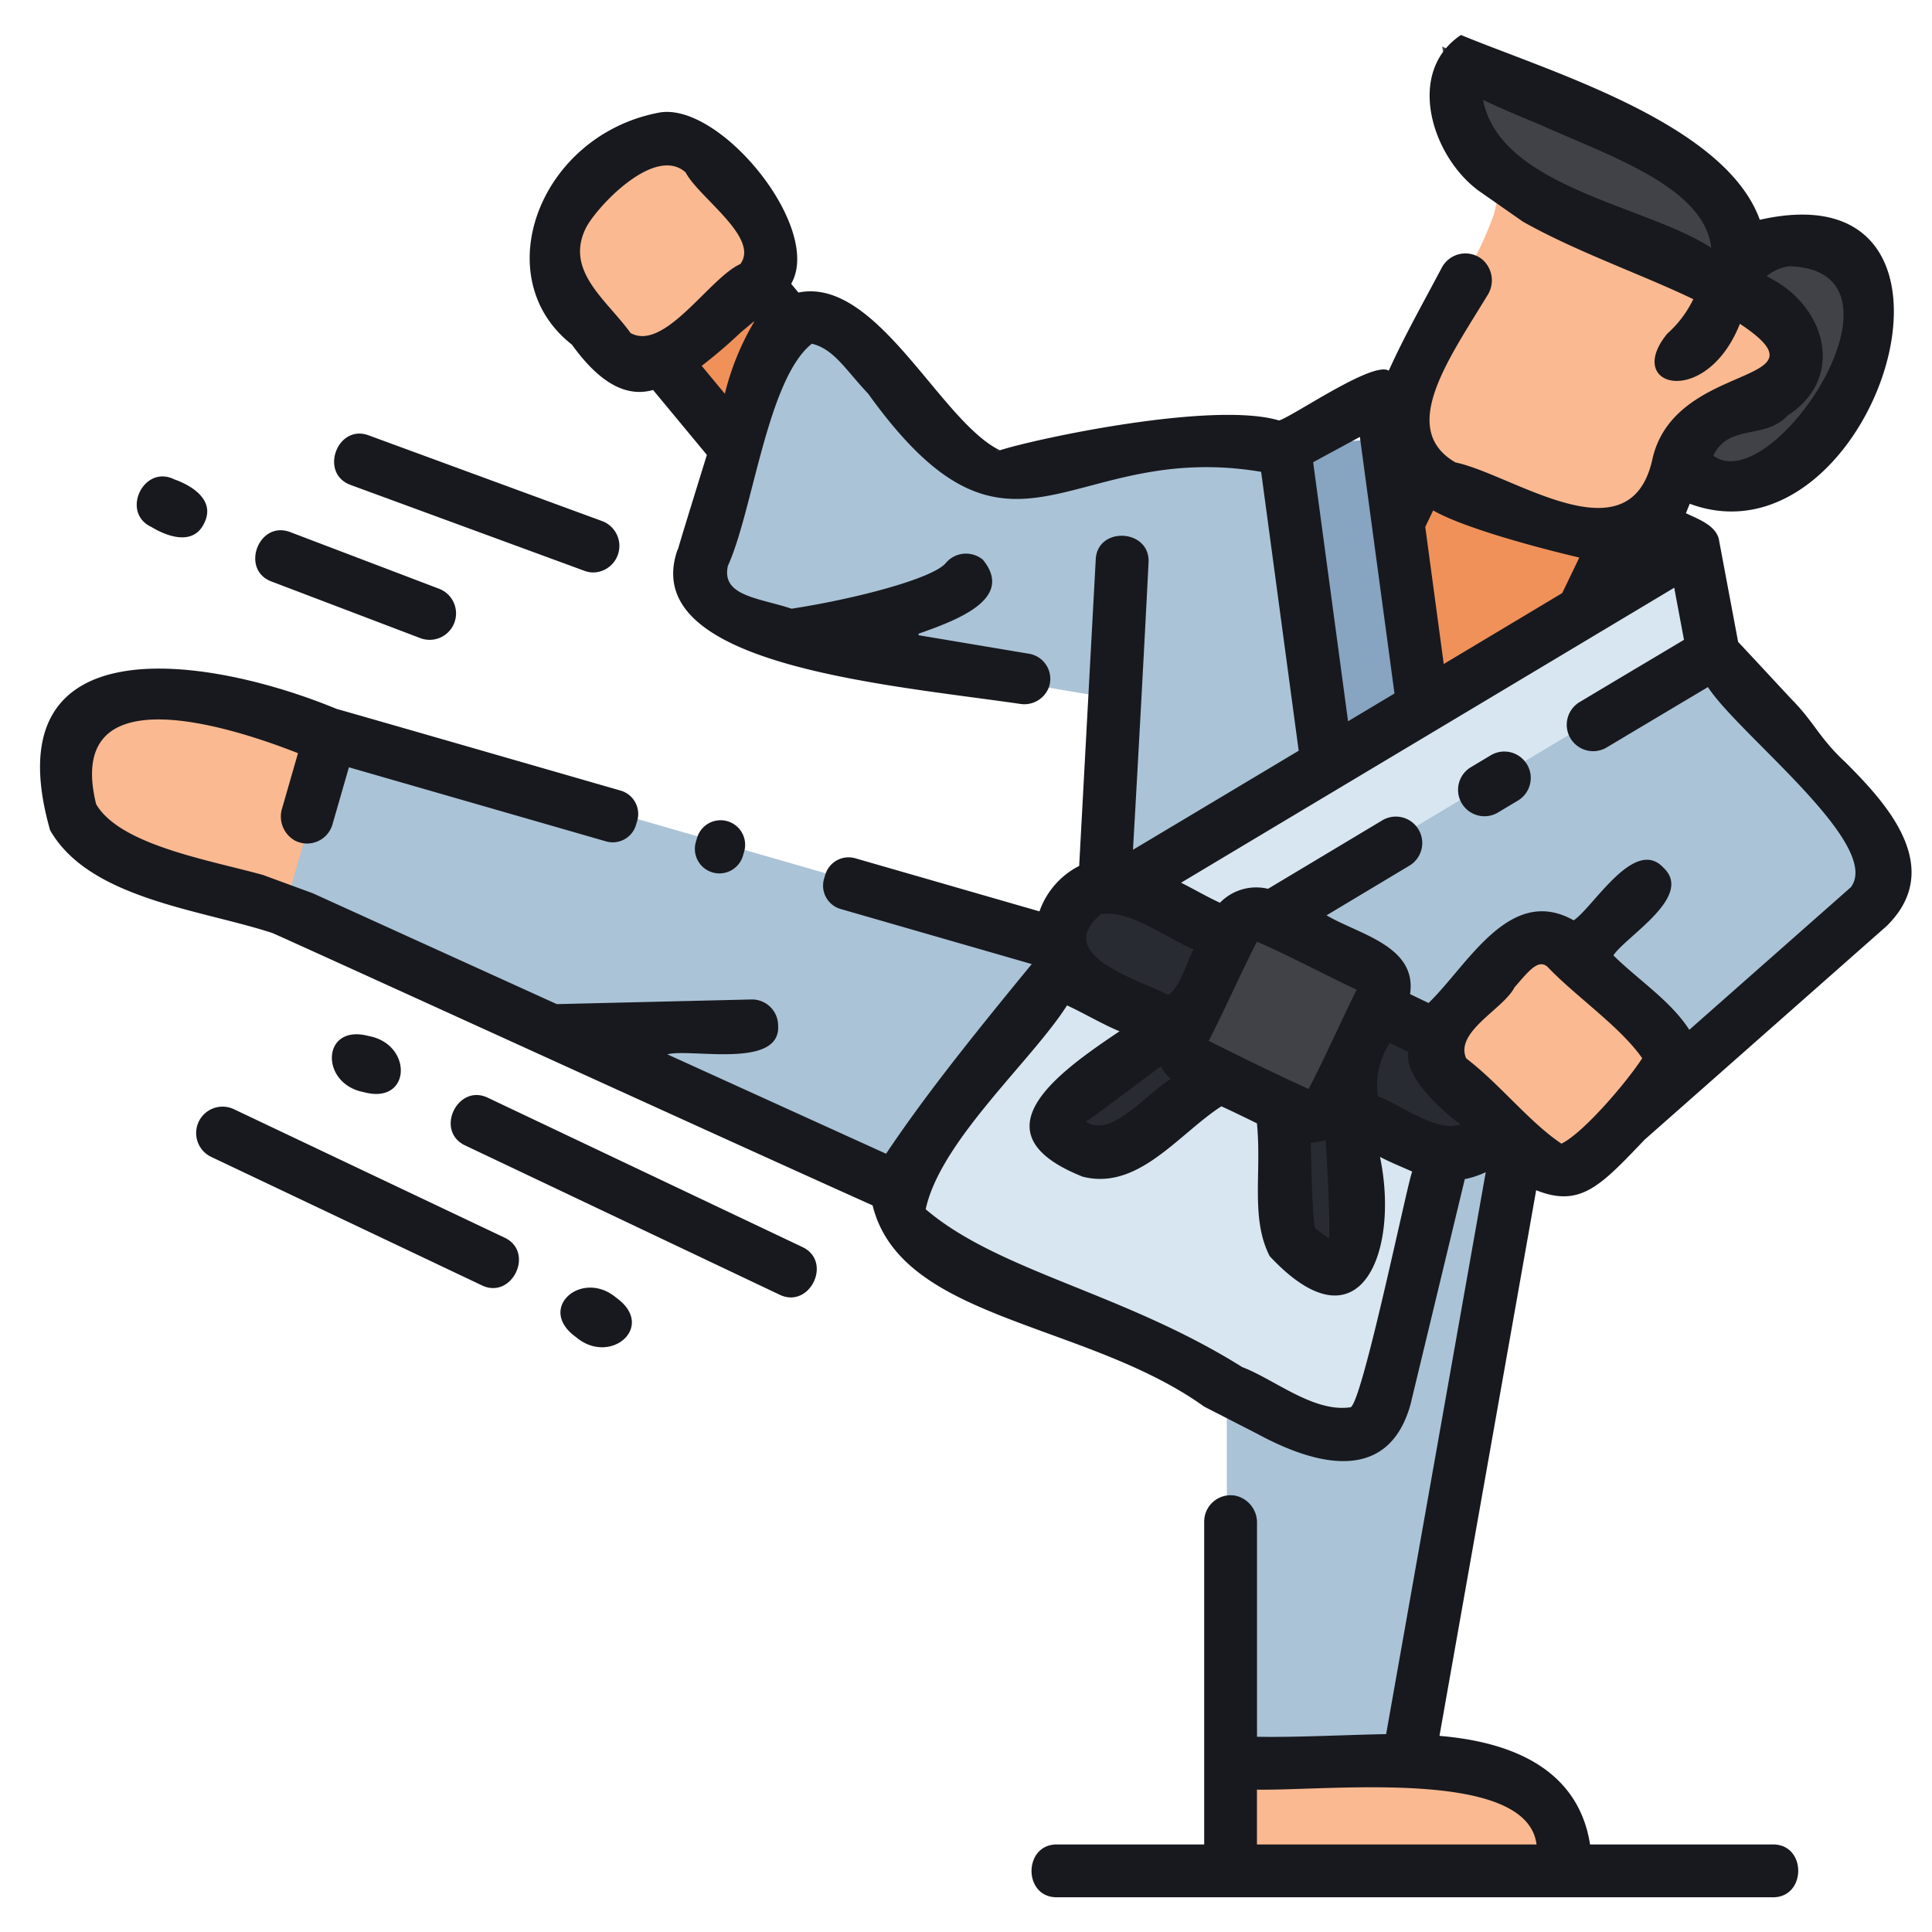<svg height="512" viewBox="0 0 128 128" width="512" xmlns="http://www.w3.org/2000/svg"><g><path d="m92.127 29.049 17.647 8.243-15.834 12.16-3.892-7.564 2.058-12.638" fill="#aac3d7"/><path d="m92.369 34.582 1.718-3.57 1.867 1.077c1.535.885 5.7 2.1 9.142 2.908l3.213-1.068-3.262 6.771-10.968 6.568z" fill="#f0915a"/><path d="m18.314 60.287s2.841-9.869 2.882-10.008l.556-1.918 50.075 14.432-1.927 2.35c-4.187 5.095-9.039 14.472-9.039 14.472z" fill="#aac3d7"/><path d="m66.179 29.852-.12.031v-.02a1 1 0 0 1 .12-.011z" fill="#231f20"/><path d="m79.989 61.63c-.553-.254-1.095-.543-1.642-.836-.328-.176-.659-.354-1-.523l-3.258-1.633 17.111-10.231c6.333-3.787 18.577-11.115 18.577-11.115l4.014 6.1-3.254 1.938c-5.267 3.143-10.835 6.48-16.291 9.751l-9.92 5.943-.8-.2a1.2 1.2 0 0 0 -.294-.036 1.376 1.376 0 0 0 -.97.412l-.984 1.013z" fill="#d7e6f0"/><path d="m84.25 117.074q-.516 0-1.007-.009l-1.963-.036v-48.786l19.857 5.624-7.625 43.023h-1.677c-.889.016-1.853.048-2.842.079-1.585.052-3.224.105-4.743.105z" fill="#aac3d7"/><path d="m94.39 75.794c-.233-.105-.469-.208-.7-.31-.449-.193-.9-.386-1.322-.609l-17.423-8.4c-.581-.24-1.189-.558-1.835-.9-.525-.275-1.049-.549-1.569-.788l-1.132-1.4-1.399 2.148a41.687 41.687 0 0 1 -3.21 4.048c-2.662 3.114-5.678 6.643-6.424 10.11a2 2 0 0 0 .656 1.94c2.8 2.393 6.528 3.9 10.477 5.5a66.059 66.059 0 0 1 10.721 5.135l.17.107.188.07a16.391 16.391 0 0 1 1.889.945 11.628 11.628 0 0 0 5.441 1.884 5.631 5.631 0 0 0 .58-.029c1.945-.016 2.253-.857 5.068-13.245.326-1.429 1.854-5.288 1.854-5.288z" fill="#d7e6f0"/><g fill="#292b33"><path d="m72.771 76.561a3.461 3.461 0 0 1 -1.93-.586l-2.237-1.5c3.754-3.079-.386.159 11.678-8.75l3.107 3.788c-8.052 6.164-8.571 7.048-10.618 7.048z"/><path d="m96.128 76.6a9.334 9.334 0 0 1 -4.248-1.46 11.866 11.866 0 0 0 -1.271-.626l-1.025-.37-.245-1.062a7.078 7.078 0 0 1 1.056-5.06l.956-1.485 4.23 2.034-.281 1.437a8.046 8.046 0 0 0 2.658 2.892l3.11 2.315-3.689 1.185a4.072 4.072 0 0 1 -1.251.2z"/><path d="m89.812 75.348-.512-5.377-4.893.909.429 5c.081 1.075.017 5.328.491 6.335l.186.4.334.282a12.6 12.6 0 0 0 1.1.822l1.86 1.244a.692.692 0 0 0 1.075-.522l.171-2.232c.088-1.203-.153-5.966-.241-6.861z"/></g><path d="m85.87 73.963c-1.954-.884-4.2-1.968-6.686-3.219l-1.8-.907.92-1.792c.519-1.012 1.05-2.136 1.586-3.265s1.069-2.255 1.6-3.293l.825-1.619 1.685.666c.976.385 2.776 1.282 4.364 2.074.976.486 1.854.925 2.33 1.137l1.921.855-.95 1.876c-.34.672-.777 1.6-1.237 2.577-.692 1.467-1.407 2.984-1.976 4.039l-.887 1.641z" fill="#414247"/><path d="m105.9 35.651c-2.236 0-4.677-1.03-6.832-1.939a19.719 19.719 0 0 0 -3.032-1.112 4.993 4.993 0 0 1 -3.16-3.466c-.743-2.971 1.325-6.318 3.326-9.556a22.914 22.914 0 0 0 2.768-5.367l.632-2.555 2.292 1.293a66.349 66.349 0 0 0 6.747 3.131c1.557.655 3.028 1.274 4.419 1.941l1.2.578.068-.175 2.057 1.365c1.569 1.042 3 2.242 2.849 3.961-.158 1.795-1.79 2.5-3.369 3.192-2.256.981-4.016 1.9-4.448 3.995-.717 3.058-2.675 4.714-5.517 4.714z" fill="#fab991"/><path d="m84.832 29.524 7.295-.475 2.34 17.351-6.9 4.178z" fill="#87a4c1"/><path d="m43.605 23.892 1.695-1.259a29.83 29.83 0 0 0 2.422-2.078l2.5-2.074 2.257 2.744-.896 1.275a14.56 14.56 0 0 0 -1.514 3.752l-1.23 3.95z" fill="#f0915a"/><path d="m73.065 56.188c.138-2.375.35-6.167.553-9.931l-13.19-2.213-.2-.052-7.954-1.614-.456-.15c-.417-.138-.844-.25-1.255-.36-1.641-.437-5.056-1.347-4.293-4.806l.045-.207.088-.192a35.451 35.451 0 0 0 1.509-4.98c1.083-4.2 2.2-8.55 4.63-10.477l.768-.609.951.232a7.228 7.228 0 0 1 3.739 2.777c.3.345.612.718.978 1.1l.092.1.078.108c3.887 5.41 6.329 6.139 8.2 6.139a18.182 18.182 0 0 0 4.407-.816 30.2 30.2 0 0 1 8.151-1.289 24.014 24.014 0 0 1 3.979.339l1.453.244 2.79 20.709-15.28 9.715z" fill="#aac3d7"/><path d="m16.884 59.9c-.592-.164-1.252-.328-1.945-.5-4.006-1-8.547-2.127-10.295-5.1l-.144-.258-.07-.284c-.619-2.522-.359-4.533.773-5.978 1.1-1.4 2.881-2.112 5.3-2.112 3.26 0 7.227 1.29 9.98 2.373l1.694.666-3.386 11.717z" fill="#fab991"/><path d="m81.28 124.2v-7.663l2.391.035c.775 0 1.724-.031 2.772-.066 1.34-.044 2.859-.094 4.408-.094 3.66 0 12.232 0 12.929 5.538l.283 2.25z" fill="#fab991"/><path d="m98.688 74.239c-1.335-1.322-2.806-2.346-3.39-3.325-1.373-2.3 1-4.3 2.24-5.4 1.529-1.358 2.529-3.627 4.579-3.627 1.467 0 1.758.837 4.253 2.986 4.307 3.712 4.029 4.259 4.831 5.2l-.724 1.124c-1.115 1.729-5.21 6.718-7.157 6.718-.937-.003-4.039-3.089-4.632-3.676z" fill="#fab991"/><path d="m110.235 69.312a14.69 14.69 0 0 0 -2.874-2.908c-.632-.538-1.287-1.094-1.883-1.687l-2.2-2a2.289 2.289 0 0 0 -1.121-.343c-1.356 0-2.891 1.822-4.245 3.429a27.574 27.574 0 0 1 -1.878 2.087l-1 .966-3.807-1.831.216-1.459c.119-.787-.418-1.237-2.734-2.287a18.8 18.8 0 0 1 -1.847-.921l-2.868-1.715 9.367-5.615c6.239-3.742 12.548-7.523 18.769-11.228l1.467-.874 1.235 1.505a33.266 33.266 0 0 0 3.366 3.679c4.176 4.205 8.494 8.555 6.029 11.864l-.124.167-12.609 11.13z" fill="#aac3d7"/><path d="m114.663 32.554a3.915 3.915 0 0 1 -2.33-.752l-1.333-.973.7-1.492a4.963 4.963 0 0 1 3.957-2.688 6.548 6.548 0 0 0 1.692-.8 2.626 2.626 0 0 0 1.406-2.432c-.083-1.3-5.415-4.615-5.415-4.615l2.4-2.014a4.858 4.858 0 0 1 2.558-1.13l.152-.019h.154c3.457.093 5.579 2.125 5.537 5.3-.06 4.588-5.156 11.615-9.478 11.615z" fill="#414247"/><path d="m112.275 18.092a27.738 27.738 0 0 0 -4.906-2.2c-4.5-1.717-10.105-3.854-11.073-8.9l-.751-3.912 3.586 1.734c1.052.509 2.337 1.041 3.7 1.6.69.31 1.358.6 2.038.887 4.688 2.006 10 4.279 10.5 8.9l.458 4.228z" fill="#414247"/><path d="m42.558 24.266a3.069 3.069 0 0 1 -2.393-1.026c-1.442-1.993-5.1-4.8-3.206-8.882.531-1.222 3.873-5.4 7.242-5.4a3.4 3.4 0 0 1 3 1.534 10.924 10.924 0 0 0 1.28 1.461c1.52 1.57 4.062 4.2 2.181 6.731l-.8.636a11.253 11.253 0 0 0 -1.91 1.669c-1.552 1.536-3.309 3.277-5.394 3.277z" fill="#fab991"/><path d="m76.471 67.69c-.307-.16-.718-.335-1.17-.529-2.2-.95-4.948-2.131-5.3-4.537a3.877 3.877 0 0 1 1.668-3.6l.446-.373.577-.076a4.932 4.932 0 0 1 .645-.041 10.709 10.709 0 0 1 4.951 1.726 16.534 16.534 0 0 0 1.535.778l2.109.849-1.111 1.983a7.311 7.311 0 0 0 -.32.733 6.163 6.163 0 0 1 -1.989 2.984l-.989.66z" fill="#292b33"/></g><path d="m15.477 73.478 17.923 8.506c2.078.948.515 4.167-1.5 3.162l-17.923-8.506a1.75 1.75 0 0 1 1.5-3.162zm37.654 9.127-20.787-9.866c-2.03-1-3.572 2.215-1.5 3.162l20.786 9.866c2.015 1.004 3.579-2.214 1.501-3.162zm-14.968 5.983c2.269 1.922 5.328-.7 2.668-2.608-2.275-1.923-5.324.705-2.668 2.608zm-13.725-19.946c-3.153-.854-3.263 3.168-.333 3.716 3.143.858 3.271-3.165.333-3.716zm-14.4-33.725c1.094.663 2.8 1.242 3.5-.276.733-1.487-.785-2.46-2-2.886-2.032-1.001-3.564 2.218-1.497 3.162zm13.214-2.779 15.47 5.681a1.728 1.728 0 0 0 .6.108 1.758 1.758 0 0 0 .6-3.393l-15.47-5.681c-2.104-.814-3.343 2.533-1.197 3.285zm77.928 18.528a1.749 1.749 0 0 0 -2.414-.626l-1.359.814a1.75 1.75 0 0 0 1.8 3l1.358-.813a1.75 1.75 0 0 0 .617-2.377zm21.108-.139c2.525 2.532 6.693 6.909 2.707 10.825l-16.037 14.158c-2.936 3.078-4.263 4.511-7.183 3.346l-6.406 36.15c3.548.3 9.086 1.511 9.977 7.194h12.089c2.281-.033 2.257 3.533 0 3.5 0 0-40.179 0-47.392 0-2.28.033-2.257-3.533 0-3.5h9.737v-21.386a1.751 1.751 0 0 1 2.044-1.726 1.815 1.815 0 0 1 1.456 1.82v14.157c2.63.049 5.909-.127 8.515-.175h.04l6.6-37.231a5.906 5.906 0 0 1 -1.388.46l-3.605 14.96c-1.556 5.479-6.656 3.812-10.161 1.906l-3.5-1.793c-7.855-5.633-20.089-5.712-21.968-13.331-9.86-4.421-36.446-16.574-39.755-18.042-4.742-1.558-12.145-2.262-14.74-6.819-3.937-13.837 10.523-11.531 18.993-8.029.039 0 8.857 2.539 18.807 5.408a1.61 1.61 0 0 1 1.1 2l-.081.273a1.608 1.608 0 0 1 -1.989 1.091l-17.031-4.907c-.02.066-.539 1.869-1.09 3.784a1.753 1.753 0 0 1 -2.457 1.087 1.828 1.828 0 0 1 -.878-2.159l1.051-3.648c-4.573-1.8-15.5-5.286-13.374 3.379 1.594 2.714 7.489 3.7 11.048 4.688l3.3 1.211 16.174 7.348 12.871-.308a1.733 1.733 0 0 1 1.791 1.708c.2 2.934-5.8 1.514-7.34 1.926l3.079 1.4c4.982 2.265 9.268 4.212 11.412 5.186 2.389-3.565 5.2-7.149 9.652-12.565l-12.66-3.649a1.609 1.609 0 0 1 -1.1-2l.08-.27a1.611 1.611 0 0 1 1.992-1.09c6.941 2 12.169 3.51 12.2 3.516a5.375 5.375 0 0 1 2.63-3.011l1.095-20.257c.061-2.277 3.646-2.086 3.5.178-.233 4.71-.756 14.277-1.03 19.01 3.368-2.012 7.715-4.611 10.979-6.563-.7-5.186-1.87-13.9-2.489-18.478-12.877-2.159-16.436 8.182-26.034-5.175-1.509-1.6-2.263-2.953-3.732-3.312-2.955 2.346-3.905 11.083-5.563 14.72-.441 2 2.011 2.106 4.222 2.836 4.32-.665 9.365-2.01 10.211-3.022a1.75 1.75 0 0 1 2.465-.22c2.1 2.584-1.679 3.987-4.268 4.9l.013.1 7.314 1.227a1.686 1.686 0 0 1 1.319 2.192 1.737 1.737 0 0 1 -1.925 1.128c-9.02-1.308-25.348-2.6-22.685-10.217l.019.006c.181-.651.661-2.2 1.923-6.285l-3.564-4.3c-2.141.611-3.953-1.029-5.379-3.007-5.662-4.421-2.2-13.795 5.685-15.351 4.021-.89 10.985 7.6 8.844 11.324l.479.578c5.2-1.051 9.39 8.535 13.347 10.452 2.376-.768 14.133-3.285 18.5-1.975.958-.3 6.225-3.962 7.264-3.3 1.066-2.354 2.293-4.512 3.516-6.828a1.77 1.77 0 0 1 2.669-.551 1.828 1.828 0 0 1 .358 2.381c-2.635 4.328-5.906 8.878-2.124 11.077 3.727.763 11.481 6.451 13.025-.106 1.392-6.758 12.118-4.9 5.821-9.078-2.229 5.63-7.746 4.229-4.814.656a7.316 7.316 0 0 0 1.726-2.288c-3.457-1.659-7.764-3.148-11.283-5.133l-2.927-2.044c-3.115-2.276-4.875-7.866-1.183-10.326 5.962 2.457 17.494 5.862 19.8 12.244 16.2-3.67 7.556 23.332-4.642 18.814l-.253.625c.8.39 2.075.822 2.206 1.856l1.252 6.669c1.169 1.245 2.426 2.609 3.588 3.853 1.447 1.467 1.822 2.564 3.548 4.148zm-8.913-34.1c-.436-4.029-6.76-6.1-11.317-8.156-1.406-.583-2.7-1.121-3.8-1.653 1.116 5.805 10.871 6.999 15.12 9.805zm.137 13.765c3.95 2.892 13.948-12.31 5.038-12.549a2.837 2.837 0 0 0 -1.507.663c3.939 1.878 5.282 6.718 1.392 9.225-1.476 1.614-3.917.522-4.92 2.657zm-64.463-12.7c1.3-1.752-2.754-4.4-3.628-6.074-2.11-1.878-6.109 2.538-6.651 3.783-1.3 2.8 1.425 4.671 3.012 6.867 2.262 1.232 5.224-3.668 7.27-4.576zm.912 3.832-.018-.022c-.269.222-.583.484-.868.721a32.225 32.225 0 0 1 -2.587 2.215l1.535 1.85a17.5 17.5 0 0 1 1.941-4.764zm16.215 8.528a1 1 0 0 0 -.123.011v.02zm17.1 88.717v3.631h18.524c-.644-5.08-13.678-3.553-18.52-3.631zm11.152-83.66c.345 2.57.876 6.5 1.224 9.083 2.377-1.423 6.548-3.916 7.849-4.7l1.133-2.353c-3.116-.732-7.761-2.013-9.683-3.122zm-7.428-4.286c.534 3.951 1.627 12.071 2.312 17.163 1.055-.631 2.252-1.348 3.077-1.84-.594-4.4-1.683-12.478-2.293-17zm-9.6 35.3c.81-.541 1.225-2.225 1.676-3.031-1.769-.712-4.139-2.6-6.124-2.335-3.27 2.731 2.484 4.331 4.448 5.363zm-.5 4.736c-1.333.972-3.857 2.908-4.749 3.508-.083.055-.15.105-.2.148 1.677 1.121 4-1.857 5.615-2.835a3.083 3.083 0 0 1 -.666-.824zm16.662 6.961c-.71-.321-1.452-.613-2.134-.973 1.312 6.25-1.294 13.017-7.307 6.578-1.283-2.5-.521-5.554-.846-8.8-.378-.188-1.974-.968-2.359-1.127-2.834 1.832-5.512 5.6-9.185 4.66-7.261-2.889-1.681-6.871 2.441-9.632-1.159-.479-2.331-1.187-3.478-1.716-2.323 3.659-8.389 8.97-9.365 13.506 4.843 4.136 13.071 5.505 20.971 10.457 2.114.8 4.7 3 7.127 2.668.714.312 3.873-15.164 4.139-15.624zm-3.678-12.048c-1.243-.553-5.133-2.593-6.615-3.177-1.06 2.083-2.149 4.542-3.186 6.563 2.17 1.093 4.453 2.206 6.612 3.184.926-1.714 2.348-4.909 3.189-6.57zm-2.063 9.972a7.035 7.035 0 0 1 -.993.179c.045.557.108 5.22.307 5.643a10.371 10.371 0 0 0 .92.688c.076-.994-.143-5.589-.234-6.51zm8.943-1.044c-1.334-.992-3.765-3.206-3.447-4.8l-1.241-.6a5.1 5.1 0 0 0 -.788 3.527c1.497.546 3.829 2.406 5.476 1.873zm12.036-4.389c-1.448-2.088-4.432-4.115-6.269-6.052-.621-.56-1.277.309-2.193 1.359-.724 1.43-3.972 2.931-3.2 4.7 2.232 1.706 4.2 4.245 6.312 5.651 1.428-.687 4.303-4.04 5.35-5.658zm4.358-24.592q-3.34 1.989-6.708 4a1.751 1.751 0 0 1 -2.415-.626 1.753 1.753 0 0 1 .619-2.379q2.46-1.472 4.861-2.9l2.054-1.224-.648-3.451c-10.5 6.289-21.925 13.112-32.671 19.543.881.441 1.711.933 2.575 1.328a3.345 3.345 0 0 1 3.184-.924c2.446-1.464 4.969-2.976 7.526-4.509a1.75 1.75 0 1 1 1.8 3l-5.447 3.265c2.091 1.25 6.012 2.015 5.533 5.221l1.224.589c2.6-2.506 5.371-7.87 9.616-5.477 1.3-.867 4.021-5.558 5.941-3.494 2.04 1.9-2.437 4.518-3.312 5.814 1.6 1.59 3.791 3 5.031 4.932l10.706-9.45c2.106-2.83-7.439-10.115-9.473-13.258zm-63.937 11.181.08-.272a1.625 1.625 0 0 0 -3.118-.919l-.08.272a1.625 1.625 0 0 0 3.118.919zm-31.192-18.158 9.811 3.733a1.75 1.75 0 1 0 1.207-3.285l-9.811-3.734c-2.114-.813-3.353 2.534-1.207 3.286z" fill="#18191e"/></svg>